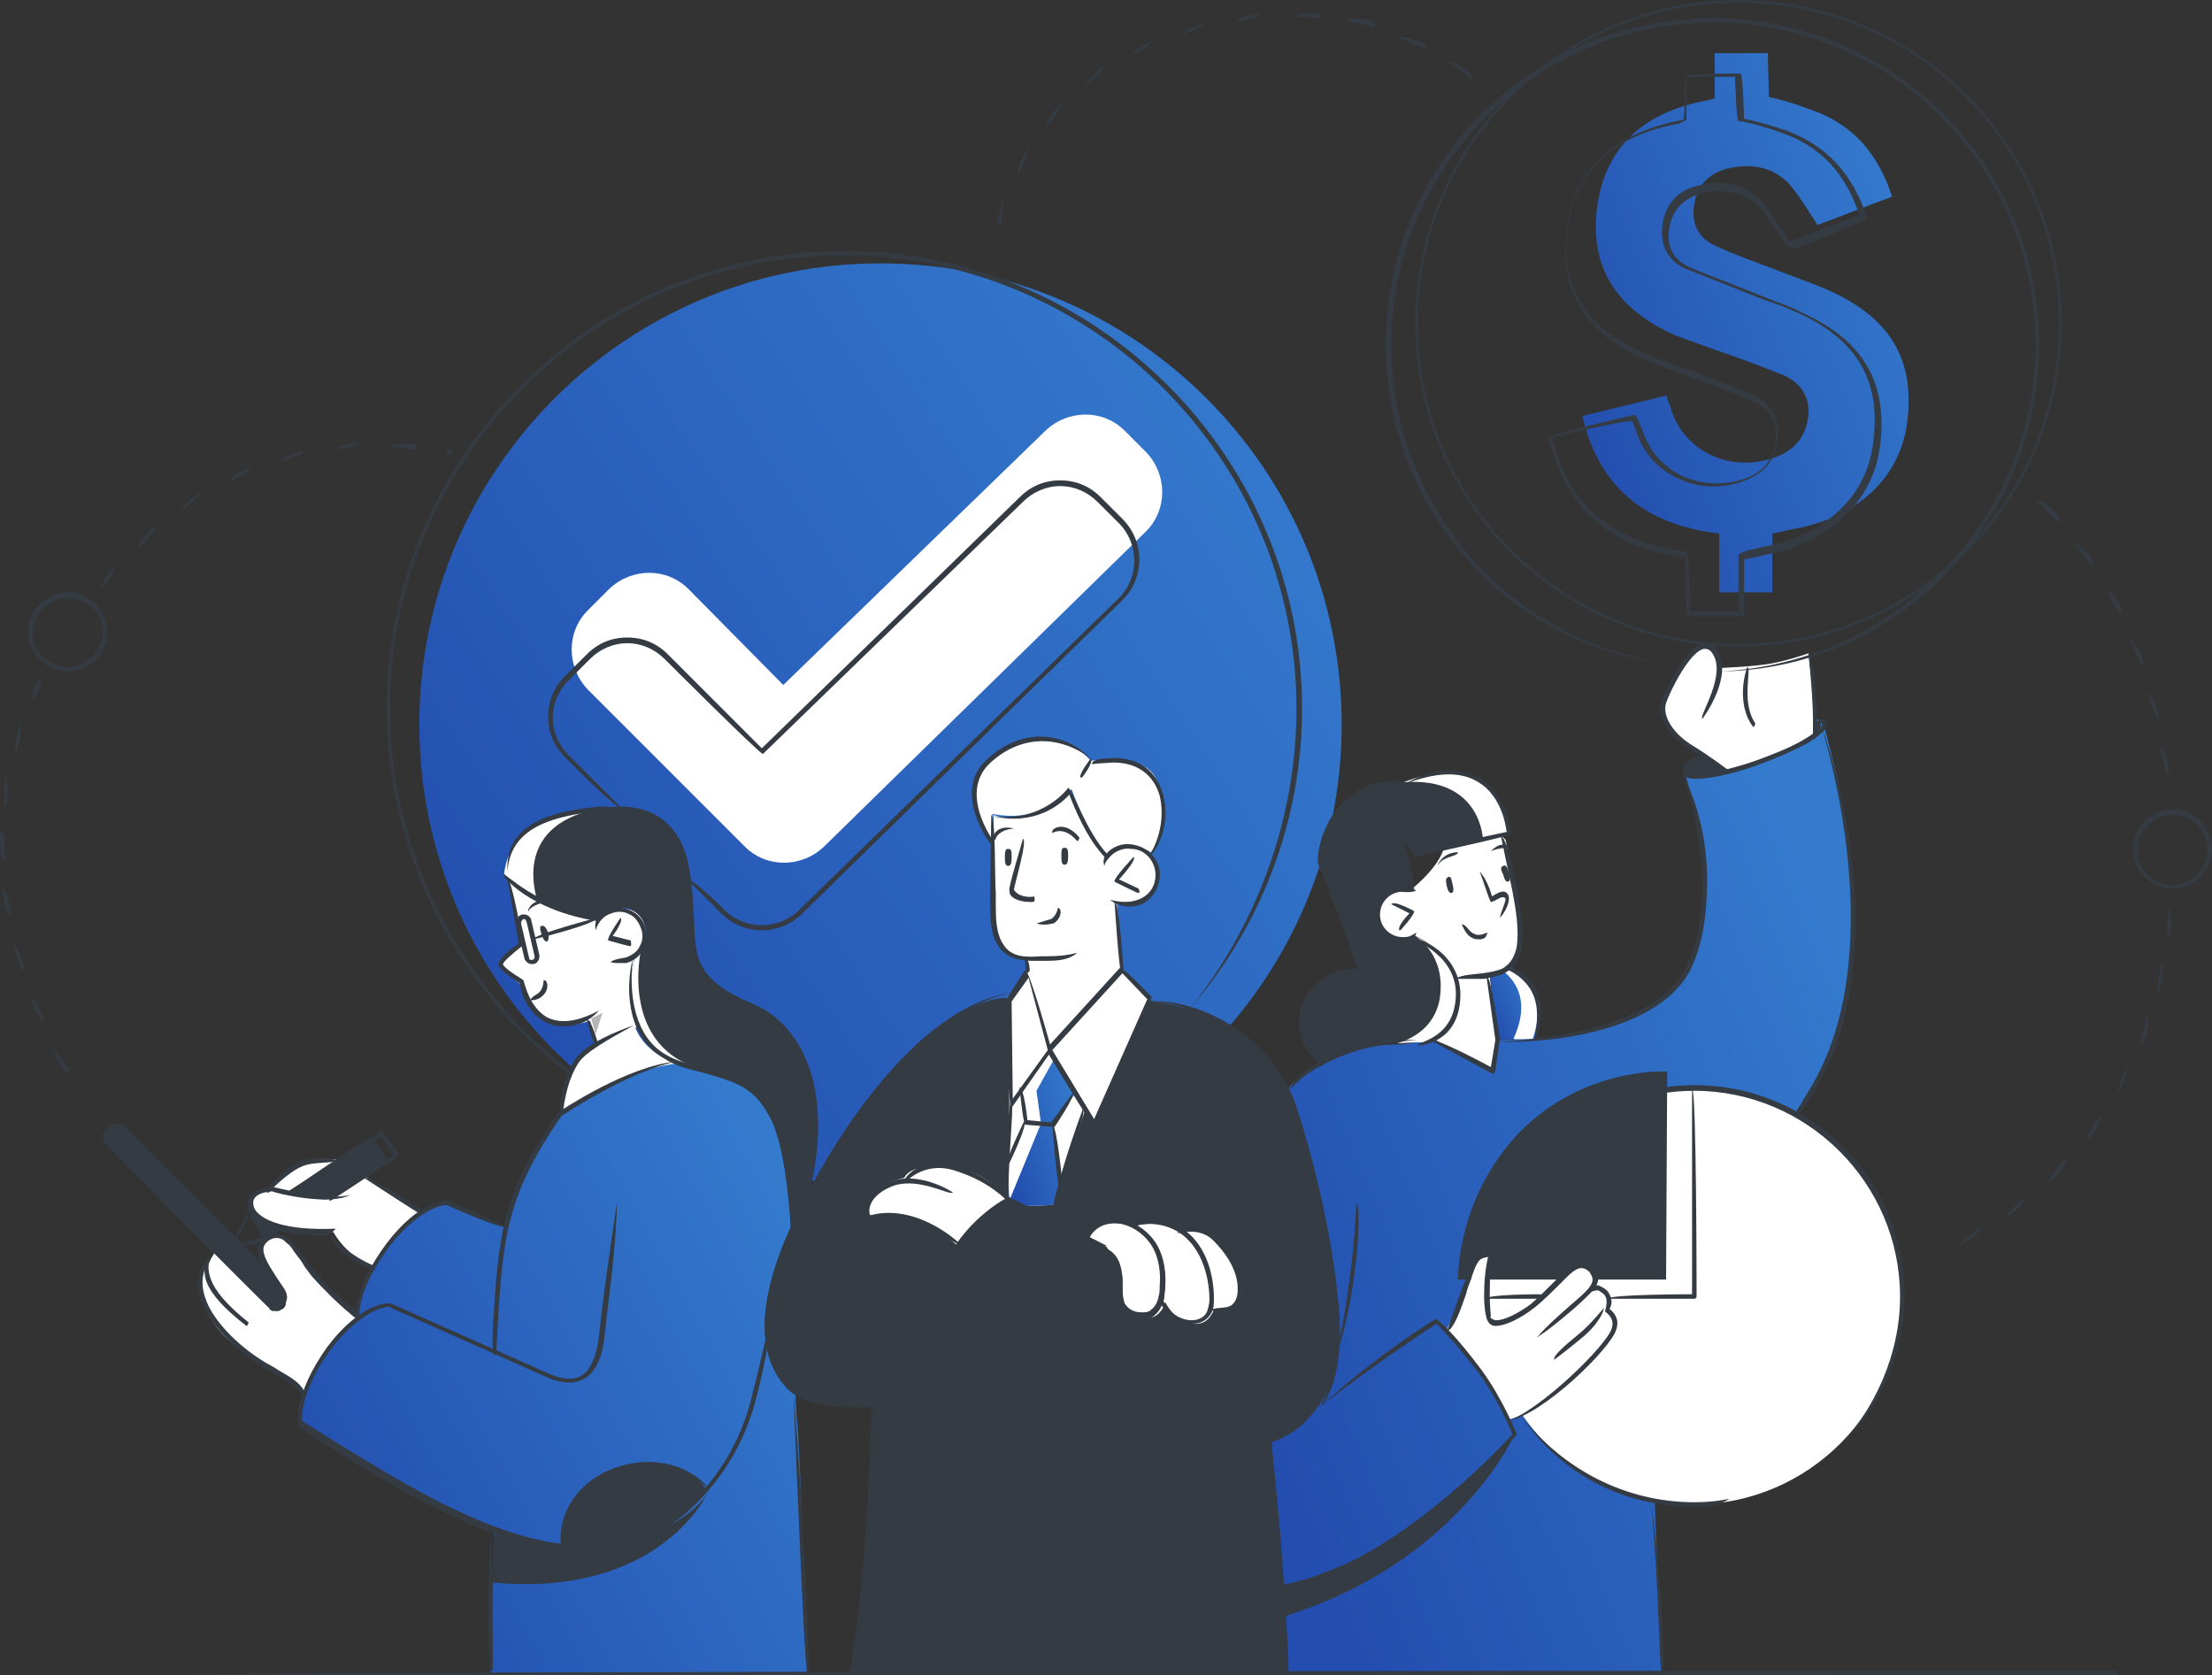 <svg width="824" height="624" viewBox="0 0 824 624" fill="none" xmlns="http://www.w3.org/2000/svg">
<rect x="0" y="0" width="824" height="624" fill="#333333" stroke="none"/>
<path d="M327.998 441.684C422.875 441.684 499.788 364.772 499.788 269.895C499.788 175.018 422.875 98.106 327.998 98.106C233.122 98.106 156.209 175.018 156.209 269.895C156.209 364.772 233.122 441.684 327.998 441.684Z" fill="url(#paint0_linear_156_660)"/>
<path d="M252.211 395.79C252.211 395.79 227.79 400.842 208.842 414.316C208.842 414.316 192 437.474 188.211 457.263L165.053 447.579C165.053 447.579 134.316 461.895 133.053 490.526C133.053 490.526 109.053 513.263 111.158 530.526C111.158 530.526 162.106 563.79 184 570.105L182.737 623.158H300.632C300.632 623.158 298.106 538.526 296.842 528.421C295.579 518.316 296 458.105 293.474 442.105C290.948 426.105 290.106 412.632 278.316 405.053C266.948 397.895 254.316 397.053 252.211 395.79Z" fill="url(#paint1_linear_156_660)"/>
<path d="M557.474 387.368C557.474 387.368 595.369 388.632 615.158 374.737C634.948 360.842 634.106 346.526 634.948 330.105C635.79 313.263 627.369 287.158 627.369 287.158L634.106 281.263L642.948 287.579C642.948 287.579 656.842 283.789 666.106 278.737C675.369 273.684 675.369 273.684 675.369 273.684V268.211C675.369 268.211 678.316 267.368 679.158 269.474C679.158 269.474 687.158 296.421 689.263 319.579C691.369 342.737 694.737 376 669.474 413.474L616.421 559.158L618.948 623.158H479.158L473.685 536L479.579 405.895C479.579 405.895 485.053 396.632 505.685 390.737C505.685 390.737 514.527 389.053 520 389.053C525.895 389.053 533.053 386.947 533.053 386.947L555.369 398.737L556.211 387.368H557.474Z" fill="url(#paint2_linear_156_660)"/>
<path d="M375.159 371.79C375.159 371.79 351.58 368.421 313.685 424.421C275.369 480.842 288.843 508.211 288.843 508.211C288.843 508.211 292.211 527.579 325.475 522.947C325.475 522.947 325.054 547.79 323.369 569.263C321.264 590.737 316.632 623.158 316.632 623.158H479.159L473.685 536C473.685 536 496.843 531.369 498.106 501.474C498.948 471.579 487.159 427.369 484.632 418.948C482.106 410.105 473.685 385.263 448.001 377.263C422.317 369.263 386.106 368.421 375.159 371.79Z" fill="#343B43"/>
<path d="M256.419 219.369C248.419 211.369 235.366 211.369 226.945 219.369L218.945 227.369C210.945 235.369 210.945 248.421 218.945 256.842L277.472 315.369C285.472 323.369 298.524 323.369 306.945 315.369L426.945 197.895C434.945 189.895 434.945 176.842 426.945 168.421L418.945 160.421C410.945 152.421 397.893 152.421 389.472 160.421L291.787 255.158L256.419 219.369Z" fill="white"/>
<path d="M189.477 327.158L194.108 352.421C194.108 352.421 186.95 357.895 186.529 359.579C186.529 361.263 194.108 366.737 194.108 366.737C194.108 366.737 197.898 387.789 219.792 380.21L222.319 388.631L237.056 382.737C237.056 382.737 233.687 368.842 236.214 357.474C236.214 357.474 242.529 352.842 240.003 344.421C237.477 335.579 225.687 338.105 223.161 342.316C221.477 342.737 197.898 337.263 189.477 327.158Z" fill="white"/>
<path d="M133.477 490.948C133.477 490.948 118.74 478.737 113.687 470.316C108.635 461.895 103.582 459.369 99.793 462.316C96.003 465.263 98.108 472 100.635 475.369C103.161 478.316 109.898 485.895 104.424 488C104.424 488 103.161 489.684 99.371 485.895C95.582 482.105 80.003 466.527 80.003 466.527C80.003 466.527 77.477 470.316 77.477 472C77.477 472 73.687 473.684 74.529 480.421C75.371 487.158 80.003 496.842 92.213 504.421C104.424 512 112.845 516.632 113.687 520.421C113.266 519.579 121.266 499.79 133.477 490.948Z" fill="white"/>
<path d="M418.104 361.263L415.999 336C415.999 336 426.946 339.79 430.735 329.263C434.525 318.737 424.841 314.526 419.788 314.948C414.735 315.79 412.209 319.158 412.209 319.158C412.209 319.158 402.525 308.632 398.735 294.316C398.735 294.316 386.946 309.053 370.104 303.579C370.104 303.579 369.683 328.421 369.683 334.737C369.683 341.053 367.156 355.79 382.735 357.474V362.105L391.156 391.158L418.104 361.263Z" fill="white"/>
<path d="M375.577 446.316C375.577 446.316 368.841 437.895 357.893 435.368C346.946 432.842 338.525 434.947 336.841 438.737C336.841 438.737 319.998 441.684 322.946 453.474C322.946 453.474 329.262 450.947 339.367 453.895C349.472 456.842 356.63 464 356.63 464C356.63 464 366.735 450.947 375.577 446.316Z" fill="white"/>
<path d="M405.896 461.053C405.896 461.053 409.265 452.632 421.896 456.842C421.896 456.842 432.002 453.474 439.581 458.947C439.581 458.947 443.791 456.842 450.528 459.789C456.844 462.316 460.633 473.684 462.318 478.316C463.581 482.947 460.633 490.947 452.633 487.579C451.791 487.579 450.949 493.895 444.212 493.053C437.475 492.631 434.107 485.053 434.107 485.053C434.107 485.053 432.423 491.789 426.107 490.947C420.212 490.105 418.107 485.474 418.107 483.789C418.107 482.105 418.528 475.368 417.686 473.684C416.844 472 412.212 464.421 412.212 464.421L405.896 461.053Z" fill="white"/>
<path d="M560.844 312.842L566.318 342.316C566.318 342.316 570.949 362.526 554.949 363.368L557.476 387.368L556.212 399.158L533.897 386.947C533.897 386.947 541.055 384.421 542.739 375.158C544.423 365.474 541.897 359.579 536.423 355.368C530.949 351.158 527.581 349.052 527.581 349.052C527.581 349.052 515.791 353.263 513.265 343.158C510.739 333.052 520.002 330.947 525.055 331.789C525.055 331.789 534.739 324.631 537.686 316.631C540.633 308.631 542.318 299.789 542.318 299.789C542.318 299.789 557.055 308.21 560.844 312.842Z" fill="white"/>
<path d="M642.527 287.158C642.527 287.158 631.58 279.579 626.527 276.21C621.475 272.842 618.527 267.368 619.369 261.895C620.211 256.842 630.738 241.684 633.264 240.842C635.79 240 639.58 241.684 640.001 246.737C640.843 251.789 640.001 248.842 640.001 248.842C640.001 248.842 652.632 248.421 659.79 247.158C666.527 245.895 673.685 243.368 673.685 243.368C673.685 243.368 676.211 261.895 675.369 273.263C675.369 273.263 667.79 279.579 657.264 282.526C647.159 286.316 642.527 287.158 642.527 287.158Z" fill="white"/>
<path d="M156.632 451.79L135.58 437.895L122.527 445.895L107.369 443.79L125.474 432C125.474 432 116.632 430.737 112.001 433.263C107.369 435.79 99.369 442.947 99.369 442.947C99.369 442.947 93.474 443.79 92.632 447.579C91.79 451.79 96.843 456 105.264 457.263C113.264 458.526 124.211 458.947 124.211 458.947C124.211 458.947 128.422 467.369 138.527 471.579C138.527 471.579 146.106 461.053 148.632 458.947C150.737 457.263 156.632 451.79 156.632 451.79Z" fill="white"/>
<path d="M382.736 361.684L375.157 371.789L375.999 411.789L374.736 445.053L381.473 449.263L392.421 448.842L404.21 413.474L407.578 418.947L428.631 371.368L415.578 358.316L382.736 361.684Z" fill="white"/>
<path d="M391.156 390.737L381.472 405.895L382.735 418.105L375.998 430.737L375.156 445.474L381.472 449.263L392.419 448.842L394.525 442.105V439.158L392.419 418.105L400.419 407.579L391.156 390.737Z" fill="url(#paint3_linear_156_660)"/>
<path d="M428.63 317.474C428.63 317.474 434.946 312 433.261 300.211C431.577 288.421 429.472 281.263 406.314 283.368C406.314 283.368 397.051 272 383.156 275.789C369.261 279.579 364.63 287.579 363.367 294.316C362.103 301.474 369.682 313.263 369.682 313.263V303.158C369.682 303.158 388.209 307.79 399.156 293.895C399.156 293.895 406.314 314.105 412.63 318.737C412.209 319.158 417.261 310.737 428.63 317.474Z" fill="white"/>
<path d="M298.945 449.263C298.945 449.263 305.682 429.053 303.155 410.105C300.629 391.579 292.629 378.948 279.576 374.737C266.103 370.948 260.208 361.263 258.524 354.526C256.84 347.79 258.524 331.79 255.155 319.158C251.787 306.526 241.261 300.632 227.787 301.474C227.787 301.474 191.155 297.684 188.208 325.474C188.208 325.474 197.892 338.105 221.471 342.316C222.734 342.316 224.84 338.526 230.734 338.105C236.629 337.684 240.419 342.316 240.84 347.369C241.261 352 236.629 356.211 236.629 356.211C236.629 356.211 234.103 364.211 234.945 373.895C235.787 383.579 242.524 393.263 253.05 396.211C263.576 399.158 280.84 401.263 286.313 414.316C291.787 427.369 294.313 441.263 294.313 447.579C294.313 454.316 294.734 458.526 294.734 458.526L298.945 449.263Z" fill="#343B43"/>
<path d="M93.471 453.474L98.102 461.895L104.418 457.684C104.418 457.684 95.155 453.474 94.313 452.632C93.892 451.789 93.471 453.474 93.471 453.474Z" fill="#343B43"/>
<path d="M122.106 446.737L144.001 433.263L138.528 424.842L107.791 445.053C107.37 444.632 118.738 447.158 122.106 446.737Z" fill="#343B43"/>
<path d="M208.844 576.842C208.844 576.842 207.581 553.684 230.739 546.948C253.897 540.211 263.581 555.369 263.581 555.369C263.581 555.369 250.95 571.369 236.213 574.316C221.476 577.263 208.844 576.842 208.844 576.842Z" fill="#343B43"/>
<path d="M99.365 473.684L46.313 420.21C46.313 420.21 42.523 417.684 40.418 420.21C38.313 422.737 40.418 426.105 40.418 426.105L101.471 487.579C101.471 487.579 103.997 487.579 105.681 485.895C107.365 484.632 105.681 481.263 105.26 480.421C104.839 480 99.365 473.684 99.365 473.684Z" fill="#343B43"/>
<path d="M236.631 382.737C236.631 382.737 218.947 388.632 215.579 393.684C212.21 398.737 208.421 414.737 208.421 414.737C208.421 414.737 232.421 398.316 251.789 396.21C252.21 395.789 240.842 393.263 236.631 382.737Z" fill="white"/>
<path d="M220.213 379.368L224.423 377.263L221.897 385.263L220.213 379.368Z" fill="#B5B5B5"/>
<path d="M492.633 396.211C492.633 396.211 482.107 389.895 485.896 374.737C490.107 359.579 506.107 361.263 506.107 361.263L491.791 320.421C491.791 320.421 491.791 293.053 522.528 291.368C522.528 291.368 533.475 286.316 543.159 288C552.844 289.263 559.58 298.105 561.686 309.474C561.686 310.737 527.159 318.737 527.159 318.737C527.159 318.737 523.791 311.158 519.159 309.474C519.159 309.474 525.054 322.947 525.054 331.789C525.054 331.789 513.686 329.263 513.265 339.789C512.844 350.316 522.528 351.158 527.159 348.632C527.159 348.632 542.317 354.947 543.159 369.684C544.001 384 530.528 387.789 530.528 387.789C530.528 387.789 515.791 387.368 506.949 390.316C498.107 393.263 492.633 396.211 492.633 396.211Z" fill="#343B43"/>
<path d="M554.95 363.368L558.319 387.368L571.792 386.947C571.792 386.947 575.161 378.105 573.055 371.368C570.95 365.052 562.95 360.421 562.95 360.421C562.95 360.421 558.319 363.789 554.95 363.368Z" fill="url(#paint4_linear_156_660)"/>
<path d="M767.497 120.421C767.497 186.652 713.807 240.342 647.576 240.342C581.346 240.342 527.655 186.652 527.655 120.421C527.655 54.191 581.346 0.5 647.576 0.5C713.807 0.5 767.497 54.191 767.497 120.421Z" stroke="#343B43"/>
<path d="M710.316 158.316C707.368 178.105 691.789 192.842 668.21 197.053C665.684 197.474 663.158 198.316 660.21 198.737C660.21 205.895 660.21 213.053 660.21 220.632C653.474 220.632 647.158 220.632 640.421 220.632C640.421 213.895 640.421 206.737 640.421 198.737C611.789 195.368 595.368 180.632 589.474 154.947C600 152.421 610.105 149.895 620.632 147.368C621.474 149.474 622.316 151.579 622.737 153.263C628.21 168.842 645.474 176.421 661.895 170.105C669.474 167.158 672.842 161.684 673.684 154.526C674.105 148.211 671.158 142.737 664.421 139.79C656 136.421 647.158 133.053 638.316 130.105C633.684 128.421 629.053 126.737 624.421 125.053C602.105 115.368 592 99.368 594.947 77.053C597.895 55.579 611.368 42.105 635.368 37.474C636.21 37.474 637.474 37.053 638.737 36.632C638.737 31.158 638.737 25.684 638.737 19.79C645.895 19.79 658.526 19.79 658.526 19.79L658.947 36.211C658.947 36.211 663.158 36.632 674.526 40.842C690.526 46.316 699.789 57.684 704.842 73.263C695.579 76.632 686.316 80.421 677.053 83.79C673.684 78.737 670.737 73.684 666.947 69.053C661.053 62.316 652.631 60.632 643.789 62.737C636.631 64.421 632.421 69.053 631.158 75.79C629.895 82.947 632.421 88.842 639.579 91.79C646.737 95.158 654.316 97.684 661.895 100.632C668.21 103.158 674.526 105.263 680.421 107.79C704.421 118.316 713.684 134.316 710.316 158.316Z" fill="url(#paint5_linear_156_660)"/>
<path d="M630.738 560.421C673.526 560.421 708.212 525.735 708.212 482.948C708.212 440.16 673.526 405.474 630.738 405.474C587.951 405.474 553.265 440.16 553.265 482.948C553.265 525.735 587.951 560.421 630.738 560.421Z" fill="white"/>
<path d="M543.161 476.632H620.635L621.056 399.158C621.056 399.158 590.74 397.053 566.319 421.474C542.319 446.316 543.161 476.632 543.161 476.632Z" fill="#343B43"/>
<path d="M538.95 495.158C538.95 495.158 542.739 488 544.844 481.684C547.371 475.368 548.213 468.632 554.528 468.21C554.528 468.21 553.686 481.684 553.686 485.053C553.686 488.421 552.844 493.053 557.476 492.21C561.686 491.368 567.581 489.684 573.897 483.368C580.213 477.053 585.265 469.474 590.739 472C596.213 474.526 593.265 479.158 593.265 479.158C593.265 479.158 596.634 479.579 598.739 482.526C601.265 485.474 597.897 488.421 597.897 488.421C597.897 488.421 601.686 489.684 601.686 493.474C601.686 496.842 598.318 501.895 590.318 509.053C582.739 516.21 570.107 527.158 561.686 528.842C561.686 528.842 555.792 517.895 550.318 510.316C545.265 502.737 538.107 495.579 538.107 495.579H538.95V495.158Z" fill="white"/>
<path d="M563.792 535.158C563.792 535.158 542.318 582.316 478.318 602.105L477.055 590.316C477.476 590.737 518.739 584.421 563.792 535.158Z" fill="#343B43"/>
<path d="M264 555.369C264 555.369 246.737 595.369 183.158 589.474L184 571.369C184 571.369 205.474 578.948 223.579 576.842C241.685 574.737 259.369 564.211 264 555.369Z" fill="#343B43"/>
<path d="M642.529 287.579L634.108 281.263C634.108 281.263 626.108 285.053 627.372 288C628.635 290.947 642.529 287.579 642.529 287.579Z" fill="#343B43"/>
<path d="M675.369 268.632V274.526C675.369 274.526 678.317 272 678.317 269.895C678.317 267.79 675.369 268.632 675.369 268.632Z" fill="#343B43"/>
<path d="M221.893 301.474C211.367 301.895 190.314 304.842 187.788 325.474C187.788 325.474 191.578 330.105 199.999 335.158C200.42 335.158 189.893 308.21 221.893 301.474Z" fill="white"/>
<path d="M263.16 398.737C230.318 391.158 238.739 354.105 238.739 354.105C237.476 355.789 236.633 356.21 236.633 356.21C236.633 356.21 234.107 364.211 234.949 373.895C235.791 383.579 242.528 392.842 253.054 396.21C257.686 397.474 263.16 398.737 268.633 400.421C266.949 399.579 265.265 399.158 263.16 398.737Z" fill="white"/>
<path d="M543.577 288C533.893 286.737 522.945 291.368 522.945 291.368C551.998 289.263 552.419 312.842 552.419 312.842L562.103 310.737C559.998 298.105 552.84 289.263 543.577 288Z" fill="white"/>
<path d="M543.578 370.105C542.736 355.79 527.578 349.053 527.578 349.053C527.578 349.053 538.525 355.369 536.42 371.369C534.736 383.158 525.051 387.369 520.42 388.632C526.315 388.211 531.367 388.211 531.367 388.211C531.367 388.211 543.999 384.421 543.578 370.105Z" fill="white"/>
<path d="M563.789 386.947C563.789 387.368 570.947 386.947 570.947 386.947C570.947 386.947 574.316 378.105 572.21 371.368C570.105 365.052 562.105 360.421 562.105 360.421C562.105 360.421 561.263 361.263 560 361.684C562.947 364.21 570.947 371.368 563.789 386.947Z" fill="white"/>
<path d="M392.419 394.948L386.104 406.316L387.788 418.526L375.998 447.158L375.156 431.158L382.314 417.684L381.051 405.053L391.156 391.579L392.419 394.948Z" fill="white"/>
<path d="M506.106 362.526C497.264 335.579 490.948 321.684 490.948 321.684C490.527 317.053 492.632 307.368 499.369 299.79C505.264 293.474 513.264 290.105 522.527 290.947C513.685 292.211 506.106 295.158 500.632 301.053C494.316 307.79 492.211 316.632 492.211 320.842C493.053 322.526 498.527 336 506.527 361.263C506.527 362.526 506.106 362.526 506.106 362.526Z" fill="#343B43"/>
<path d="M543.998 364.632C543.156 364.632 542.735 364.632 541.893 364.632C544.84 362.947 549.472 362.947 552.419 362.526C555.366 362.105 557.472 361.684 559.577 360.842C562.524 359.158 564.208 356.632 565.05 352.421C565.893 345.684 564.629 338.526 563.366 331.789C562.103 325.895 559.156 311.579 559.156 311.579C560.84 311.158 564.208 325.474 565.05 330.526C566.314 338.526 567.998 345.684 566.735 352.842C565.893 357.474 563.787 360.842 560.419 362.526C557.893 363.789 554.524 364.21 552.84 364.632C550.314 364.632 546.945 364.632 543.998 364.632Z" fill="#343B43"/>
<path d="M539.367 326.737C540.209 326.316 540.63 326.737 541.051 329.263C541.893 332.21 541.051 332.631 540.63 332.631C539.788 332.631 539.367 331.789 538.946 330.105C538.524 328 538.524 327.158 539.367 326.737Z" fill="#343B43"/>
<path d="M560 322.526C560.842 322.105 561.264 322.526 562.106 325.052C562.948 328 562.106 328.421 561.685 328.421C560.842 328.421 560.421 327.579 560 325.894C559.158 324.21 558.737 322.947 560 322.526Z" fill="#343B43"/>
<path d="M555.363 317.052C558.732 313.684 560.837 314.526 562.1 315.368C559.995 316.21 558.311 315.789 555.363 317.052Z" fill="#343B43"/>
<path d="M535.577 322.105C538.103 317.053 543.156 317.474 543.156 317.474C542.735 319.158 538.525 318.737 535.998 321.684C535.998 322.105 535.577 322.105 535.577 322.105Z" fill="#343B43"/>
<path d="M522.523 351.158C517.47 351.158 512.839 347.368 512.418 341.895C511.997 336.421 515.786 331.368 521.681 330.526C523.786 330.526 525.891 330.526 527.576 331.79C525.049 332.632 523.365 332.211 521.681 332.211C517.049 332.632 513.681 336.842 514.102 341.474C514.523 346.105 518.733 349.474 523.365 349.053C525.049 349.053 526.312 348.211 527.576 347.369C527.154 349.895 525.47 350.737 523.365 350.737C522.944 351.158 522.944 351.158 522.523 351.158Z" fill="#343B43"/>
<path d="M521.262 346.526C520.42 344.842 525.051 340.21 525.051 340.21L518.314 336.842C519.157 335.158 526.735 339.368 526.735 339.368C527.156 340.631 521.683 346.526 521.683 346.526H521.262Z" fill="#343B43"/>
<path d="M556.209 400C555.788 400 533.472 387.79 533.472 387.79C534.314 386.105 555.366 397.474 555.366 397.474L557.051 387.368L553.682 363.369C555.366 362.947 558.735 386.947 558.735 386.947C558.735 387.368 557.051 398.737 557.051 398.737C556.63 400 556.209 400 556.209 400Z" fill="#343B43"/>
<path d="M492.629 397.053C482.103 389.053 482.524 378.947 486.313 371.789C490.524 364.211 499.787 358.737 508.208 361.684C500.208 360.421 491.366 365.895 487.576 372.632C482.945 380.632 485.05 389.053 492.629 395.368C493.05 397.053 493.05 397.053 492.629 397.053Z" fill="#343B43"/>
<path d="M571.364 387.789C573.048 380.211 573.048 374.737 570.943 370.105C567.996 363.789 561.68 361.263 561.68 361.263C562.522 359.579 569.259 362.105 572.627 369.263C574.732 374.316 574.732 380.211 572.206 386.947C571.785 387.368 571.785 387.789 571.364 387.789Z" fill="#343B43"/>
<path d="M527.995 389.474C528.416 387.789 541.469 386.947 542.311 371.368C543.153 355.789 526.311 349.895 525.89 349.895C526.732 348.21 544.837 354.526 543.995 371.789C543.153 389.053 528.416 389.474 527.995 389.474Z" fill="#343B43"/>
<path d="M558.732 341.895C559.153 339.368 560.838 336.421 560.838 334.737C559.996 333.474 558.311 334.737 557.469 335.158C556.627 335.579 555.785 336 555.364 336C554.522 334.737 551.995 326.316 551.153 324.632C553.68 327.158 555.364 332.211 555.785 333.895C557.89 332.632 559.996 331.368 561.259 332.632C561.68 333.053 562.101 333.474 562.101 334.737C562.101 337.263 559.996 340.632 558.732 341.895C559.153 341.895 559.153 341.895 558.732 341.895Z" fill="#343B43"/>
<path d="M551.155 349.895C550.313 349.895 549.471 349.895 548.628 349.474C545.681 348.21 544.839 344.421 544.418 344.421C546.102 344 546.944 346.947 549.049 347.789C550.313 348.632 551.997 348.21 554.102 347.368C553.681 349.474 552.418 349.895 551.155 349.895Z" fill="#343B43"/>
<path d="M122.524 447.158C122.103 445.474 142.314 432.421 142.314 432.421L138.103 425.684L108.208 444.631C107.366 442.947 138.103 423.579 138.103 423.579C139.366 424 144.84 432.421 144.84 432.421C144.419 433.684 123.366 447.158 123.366 447.158C122.945 447.158 122.945 447.158 122.524 447.158Z" fill="#343B43"/>
<path d="M143.578 434.105C143.157 432.421 146.525 430.316 146.525 430.316L142.315 423.579L138.946 425.263C138.104 423.579 141.894 421.053 141.894 421.053C143.157 421.474 148.631 429.895 148.631 429.895C148.209 431.158 144.42 433.684 144.42 433.684C143.999 433.684 143.999 434.105 143.578 434.105Z" fill="#343B43"/>
<path d="M89.686 464C89.686 462.316 97.686 461.053 97.686 461.053L104.423 456.842C105.265 458.526 98.529 462.737 98.529 462.737C98.108 463.158 89.686 464 89.686 464Z" fill="#343B43"/>
<path d="M87.579 461.895C86.737 460.632 92.211 452.211 92.211 452.211C93.895 453.053 88 461.474 88 461.474C88 461.895 88 461.895 87.579 461.895Z" fill="#343B43"/>
<path d="M120.001 460.21C103.58 460.21 96.843 456 94.317 453.474C92.633 451.789 91.791 450.105 92.212 448.421C92.633 442.526 101.054 442.105 101.475 442.105C101.896 442.105 122.528 447.579 130.528 445.053C122.949 449.263 103.159 444.632 101.475 443.789C100.633 443.789 94.317 444.21 94.317 448C94.317 449.263 94.738 450.526 96.001 451.789C98.106 453.895 104.843 458.526 125.054 457.684C122.949 460.21 121.264 460.21 120.001 460.21Z" fill="#343B43"/>
<path d="M99.368 444.21C98.947 442.526 106.105 434.947 111.579 432.842C117.053 430.316 124.631 432 125.053 432C124.631 433.684 117.053 432.421 112.421 434.526C107.368 436.631 100.21 443.789 100.21 444.21C99.789 444.21 99.789 444.21 99.368 444.21Z" fill="#343B43"/>
<path d="M156.629 452.211C156.208 452.211 135.576 438.737 135.576 438.737C136.418 437.053 157.05 450.527 157.05 450.527C157.05 452.211 156.629 452.211 156.629 452.211Z" fill="#343B43"/>
<path d="M138.945 473.263C129.682 469.052 124.63 464.842 122.945 459.789C126.314 463.579 130.945 467.789 139.366 471.579C139.787 472.842 139.366 473.263 138.945 473.263Z" fill="#343B43"/>
<path d="M198.314 359.158C197.05 359.158 195.787 358.316 195.366 357.053L192.419 344.421C191.998 342.737 192.84 341.053 194.524 340.632C195.366 340.632 196.208 340.632 196.629 341.053C197.471 341.474 197.893 342.316 197.893 342.737L200.84 355.368C201.261 357.053 200.419 358.737 198.735 359.158C198.735 358.737 198.314 359.158 198.314 359.158ZM195.366 342.316C194.524 342.316 194.103 343.158 194.103 344L197.05 356.632C197.05 357.474 197.892 357.895 198.314 357.474C199.156 357.474 199.156 356.632 199.156 356.211L196.208 343.579C195.787 342.316 195.366 342.316 195.366 342.316Z" fill="#343B43"/>
<path d="M198.739 349.895C198.318 348.21 222.318 341.895 222.318 341.895C222.739 344 199.16 349.895 198.739 349.895Z" fill="#343B43"/>
<path d="M182.738 622.737C181.474 607.158 181.896 586.105 182.738 571.368C183.58 586.105 183.58 606.737 183.58 621.894C182.738 622.737 182.738 622.737 182.738 622.737Z" fill="#343B43"/>
<path d="M183.997 504.842C183.155 500.632 183.576 498.105 183.576 495.158C185.681 460.632 186.523 445.053 207.997 414.316C209.26 413.474 233.681 397.053 252.208 395.368C234.944 398.737 211.365 414.316 209.26 415.579C188.208 445.895 187.365 461.474 185.26 495.579C185.26 498.526 184.839 501.474 184.839 504.421C184.839 504.421 184.418 504.842 183.997 504.842Z" fill="#343B43"/>
<path d="M300.629 622.737C299.787 621.053 297.26 560.842 295.576 519.158C299.366 560.842 301.471 621.474 301.471 621.895C300.629 622.737 300.629 622.737 300.629 622.737Z" fill="#343B43"/>
<path d="M217.682 578.105C198.314 578.105 179.787 570.105 163.787 562.526C145.682 553.684 128.419 542.737 111.577 531.79C110.735 530.526 109.051 519.579 122.103 501.474C134.314 485.474 143.998 485.474 144.84 485.474C145.261 485.474 147.366 486.316 147.366 486.316C166.314 494.737 185.261 503.158 204.209 511.579C211.787 514.948 216.84 514.105 219.787 509.053C221.893 505.684 222.735 501.053 223.156 497.263L223.998 489.684C225.682 475.79 227.787 461.474 229.893 447.579C229.472 461.895 227.787 476.211 226.103 489.684L225.261 497.263C224.84 501.474 223.998 506.105 221.472 509.895C217.682 515.369 211.787 516.632 203.366 512.842C184.419 504.421 165.472 496 146.524 487.579L144.84 486.737C143.577 486.737 134.735 488 123.787 501.895C112.419 517.053 112.419 527.158 112.419 529.263C129.261 539.79 146.524 550.737 164.63 560C181.051 568 200.84 576.421 220.63 575.579C251.787 574.316 272.84 547.79 279.577 522.105C282.524 510.737 285.472 497.684 285.472 497.684C287.156 498.105 284.209 511.158 281.261 522.526C274.103 548.632 252.63 575.579 220.63 577.263C219.787 578.105 218.524 578.105 217.682 578.105Z" fill="#343B43"/>
<path d="M133.475 491.789C132.633 490.526 130.949 480.842 144.002 463.158C156.212 447.158 165.896 447.158 166.739 447.158C167.16 447.158 188.633 456.842 188.633 456.842C187.791 458.526 166.317 448.842 166.317 448.842C165.054 448.842 156.212 450.105 145.265 464C132.633 480.842 133.896 490.526 133.896 490.526C133.475 491.789 133.475 491.789 133.475 491.789Z" fill="#343B43"/>
<path d="M196.629 339.368C197.471 336.421 200.839 334.316 205.05 336.421C199.997 335.579 197.05 338.947 197.05 338.947C197.05 339.368 197.05 339.368 196.629 339.368Z" fill="#343B43"/>
<path d="M298.528 452.211C309.054 415.579 301.475 385.264 279.581 376C257.686 366.737 257.265 357.474 256.844 342.737C256.844 337.685 256.423 331.79 255.16 324.632C250.949 298.948 228.633 302.316 227.791 302.316C224.844 301.895 222.318 302.316 218.528 302.737C199.16 305.264 189.897 312 189.054 324.632C188.212 311.158 197.897 303.579 218.107 301.053C221.475 300.632 224.423 300.211 227.37 300.632C228.212 300.632 234.107 299.79 240.423 301.895C246.739 304 254.739 309.895 256.844 324.211C258.107 331.369 258.107 337.264 258.528 342.316C258.949 357.053 259.37 365.053 280.423 373.895C303.16 383.579 311.16 414.737 299.37 451.369C299.37 451.79 298.949 452.211 298.528 452.211Z" fill="#343B43"/>
<path d="M210.104 382.316C207.577 382.316 205.051 381.895 202.946 380.631C195.788 376.842 193.683 368.421 193.683 366.316C191.156 364.631 185.683 361.263 185.683 359.158C185.683 357.052 190.314 353.263 193.262 351.579L189.051 327.579C190.735 327.158 194.946 352 194.946 352C190.735 355.368 187.367 358.316 187.367 359.158C187.367 360 190.735 362.526 194.946 365.052C195.367 365.895 197.051 375.158 203.788 378.947C208.841 381.473 215.156 380.631 223.156 376.421C218.946 381.052 214.314 382.316 210.104 382.316Z" fill="#343B43"/>
<path d="M202.106 344.842C201.264 344.842 200.843 345.263 201.685 347.79C202.527 350.737 203.369 350.737 203.79 350.737C204.211 350.316 204.632 349.474 204.211 347.369C203.369 345.684 202.948 344.842 202.106 344.842Z" fill="#343B43"/>
<path d="M197.475 372.631C198.317 370.947 200.001 370.526 200.843 369.684C202.527 368 202.527 365.052 202.527 365.052C204.211 365.052 204.633 368.842 202.106 370.947C200.843 372.21 199.159 372.631 197.475 372.631Z" fill="#343B43"/>
<path d="M230.739 358.737C229.476 358.737 228.633 358.737 227.37 358.316C229.476 357.053 231.581 357.053 233.265 356.631C235.37 355.789 237.476 354.526 238.318 352.421C239.581 350.316 239.581 347.789 238.739 345.684C237.897 343.579 236.633 341.474 234.528 340.632C232.423 339.368 229.897 339.368 227.791 340.21C224.844 341.053 222.739 343.579 221.897 346.526C221.055 342.316 223.581 339.789 227.37 338.526C229.897 337.684 232.844 338.105 235.37 339.368C237.897 340.631 239.581 342.737 240.423 345.684C241.265 348.21 240.844 351.158 239.581 353.684C238.318 356.21 236.212 357.895 233.265 358.737C233.265 358.737 232.002 358.737 230.739 358.737Z" fill="#343B43"/>
<path d="M234.529 352.421C234.108 352.421 226.529 350.316 226.529 350.316C226.108 349.052 231.16 341.895 231.16 341.895C232.424 343.158 228.213 348.631 228.213 348.631L234.95 350.316C235.371 352.421 234.95 352.421 234.529 352.421Z" fill="#343B43"/>
<path d="M208.842 415.579C208 414.316 208.842 402.526 214.316 394.526C218.105 388.631 231.158 383.579 236.21 381.895C226.105 387.368 218.105 392 215.579 395.789C210.526 403.368 209.684 414.737 209.684 415.158C209.684 415.158 209.263 415.579 208.842 415.579Z" fill="#343B43"/>
<path d="M294.738 460.631C293.896 441.684 290.948 425.684 288.422 419.368C286.317 415.158 284.212 411.368 281.264 408.421C276.212 403.368 269.054 401.684 261.896 399.579C256.843 398.316 251.369 397.052 247.159 394.105C234.527 386.947 232.422 370.105 235.79 356.631C234.106 370.105 236.212 386.105 248.001 392.842C252.212 395.368 257.685 396.631 262.317 397.895C269.475 399.579 277.054 401.684 282.527 407.158C285.475 410.105 288.422 413.895 290.106 418.526C293.054 424.842 296.001 441.263 296.001 459.789C295.58 460.21 295.159 460.631 294.738 460.631Z" fill="#343B43"/>
<path d="M222.737 343.158C196.631 338.947 187.368 326.316 187.368 325.895C189.052 325.053 197.894 337.263 223.158 341.474C223.579 343.158 223.579 343.158 222.737 343.158Z" fill="#343B43"/>
<path d="M221.896 389.895C221.054 389.052 218.527 379.789 218.527 379.789C220.212 379.368 222.738 388.631 222.738 388.631C222.317 389.895 222.317 389.895 221.896 389.895Z" fill="#343B43"/>
<path d="M133.477 491.789C133.056 491.368 131.371 490.526 123.792 483.368C120.845 480.421 118.319 477.895 115.792 474.947C114.95 473.684 113.687 472.421 112.845 470.737C111.582 468.632 109.898 466.947 108.635 464.842C108.213 464.421 107.792 463.579 106.95 463.158C106.108 462.316 105.266 461.474 104.003 461.053C102.74 460.632 101.477 461.053 100.213 461.474C98.95 462.316 98.108 463.579 98.108 465.263C98.108 467.368 99.371 469.895 100.635 472C101.477 473.263 101.898 474.105 102.74 475.368C103.582 476.632 104.424 477.895 105.266 479.158C106.529 480.842 108.635 484.211 104.424 487.579C103.582 488.421 101.898 488.842 100.213 487.579C102.319 486.737 103.161 486.316 103.582 486.316C106.529 484.21 105.266 482.105 104.003 480.842C102.74 479.158 101.898 477.895 101.056 476.632C100.213 475.368 99.371 474.526 98.95 473.263C97.687 471.158 96.003 468.21 96.003 465.684C96.003 463.579 97.266 461.895 98.95 460.632C100.635 459.368 102.74 459.368 104.424 459.789C106.108 460.21 106.95 461.474 107.792 461.895C108.213 462.316 109.056 463.158 109.477 463.579C111.161 465.263 112.424 467.368 114.108 469.474C114.95 470.737 115.792 472 117.056 473.263C119.161 475.789 121.687 478.737 124.635 481.263C132.213 488 133.477 489.263 133.477 489.263C133.898 491.789 133.898 491.789 133.477 491.789Z" fill="#343B43"/>
<path d="M91.79 493.895C74.948 480.842 74.106 473.684 78.317 466.526C77.053 472.842 75.79 479.158 92.632 492.632C92.211 493.474 92.211 493.895 91.79 493.895Z" fill="#343B43"/>
<path d="M113.263 520.842C110.736 516.632 107.789 514.948 102.736 512C100.631 510.737 98.526 509.895 96.421 508.211C86.736 501.895 78.736 493.474 75.368 485.895C70.736 474.527 77.473 469.053 77.473 468.632C78.315 470.316 72.842 474.948 77.052 485.053C79.999 492.211 87.999 500.632 97.263 506.527C99.789 508.211 101.894 509.053 103.578 510.316C108.631 513.263 111.999 514.948 114.105 519.579C113.263 520.421 113.263 520.842 113.263 520.842Z" fill="#343B43"/>
<path d="M209.265 577.263C206.738 563.369 216.422 550.316 231.159 546.105C243.791 542.316 257.265 545.684 264.422 554.948C256.422 547.79 243.37 544.421 231.58 548.211C217.686 552.421 208.422 564.632 210.107 576.842C209.265 577.263 209.265 577.263 209.265 577.263Z" fill="#343B43"/>
<path d="M631.16 483.79H599.16C599.16 482.105 630.318 482.105 630.318 482.105V405.474C632.002 405.474 632.002 482.947 632.002 482.947C632.002 483.369 631.581 483.79 631.16 483.79Z" fill="#343B43"/>
<path d="M573.895 483.789H553.685C553.685 482.105 573.895 482.105 573.895 482.105C574.737 483.368 574.316 483.789 573.895 483.789Z" fill="#343B43"/>
<path d="M683.374 541.053C698.532 525.053 707.795 504.421 707.795 482.947C707.795 440.842 673.268 406.316 631.163 406.316C594.953 406.316 563.374 432 556.216 467.368C561.69 430.737 594.111 404.21 631.163 404.21C674.532 404.21 709.479 439.158 709.479 482.526C709.479 504.421 700.216 525.474 683.795 540.211C683.795 540.632 683.374 541.053 683.374 541.053Z" fill="#343B43"/>
<path d="M554.108 491.368C553.266 490.526 552.845 485.895 552.845 482.947C552.845 477.474 553.266 472.421 554.529 467.368C555.371 472.842 554.95 477.895 554.95 482.947C554.95 485.895 555.371 490.526 555.371 490.526C554.108 491.368 554.108 491.368 554.108 491.368Z" fill="#343B43"/>
<path d="M631.163 561.263C604.637 561.263 581.479 549.053 566.742 527.579C582.321 547.369 605.479 559.579 631.163 559.579C635.795 559.579 640.005 559.158 644.216 558.316C640.426 560.842 635.795 561.263 631.163 561.263Z" fill="#343B43"/>
<path d="M648.421 229.474H628.631C627.789 228.632 627.789 207.579 627.789 207.579C599.579 204.211 583.158 189.474 576.842 162.947C577.684 161.684 608.842 154.526 608.842 154.526C609.684 154.947 610.526 157.053 610.526 157.053C610.947 158.316 611.789 160 612.21 161.263C614.737 168.421 619.789 173.895 626.526 177.263C634.105 180.632 642.526 181.053 650.526 178.105C657.263 175.579 661.052 170.526 661.473 163.368C661.894 157.053 658.947 152 653.052 149.474C647.158 146.947 640.842 144.421 634.526 142.316C632 141.474 629.473 140.632 626.947 139.368C625.263 138.947 623.579 138.105 622.316 137.684C619.368 136.421 616.421 135.579 613.473 134.316C590.737 124.632 580.631 108.211 583.579 85.474C586.526 63.579 600.421 50.105 624.842 45.053C625.263 45.053 626.105 44.632 626.947 44.632C627.789 44.211 627.789 28.21 627.789 28.21C628.631 27.368 648.421 27.368 648.421 27.368C649.263 28.21 649.684 44.211 649.684 44.211C651.368 44.632 656 45.474 664.842 48.421C680 53.895 690.105 64.421 695.579 81.263C695.158 82.526 667.368 93.053 667.368 93.053C665.263 90.947 664 89.684 663.158 88C661.052 84.632 658.947 81.263 656.421 78.316C650.947 72 642.947 69.895 634.105 72C627.368 73.684 623.158 77.895 621.894 84.632C620.631 91.79 623.158 96.842 629.894 99.79C634.947 101.895 640.421 104 645.894 106.105C648 106.947 650.105 107.789 652.21 108.632C654.315 109.474 656.421 110.316 658.526 111.158C662.737 112.842 666.947 114.105 670.737 116.211C694.316 126.737 703.579 142.737 700.21 167.158C697.263 187.368 680.842 202.526 657.263 206.737C655.579 207.158 653.894 207.579 651.789 208L649.684 208.421V229.474C649.263 229.053 648.842 229.474 648.421 229.474ZM629.473 227.789H647.579V206.737C648.421 205.895 650.947 205.053 650.947 205.053C653.052 204.632 654.737 204.211 656.421 203.789C679.579 199.579 695.158 185.263 697.684 165.474C701.052 141.895 691.789 126.316 669.052 116.211C665.263 114.526 661.052 112.842 656.842 111.579C654.737 110.737 652.631 109.895 650.526 109.053C648.421 108.211 646.315 107.368 644.21 106.526C638.737 104.421 633.684 102.316 628.21 100.211C621.052 97.263 618.105 90.947 619.368 82.947C620.631 75.79 625.263 70.737 632.842 69.053C642.526 66.526 651.368 69.053 656.842 75.79C659.368 78.737 661.473 82.105 664 85.895C664.842 87.158 665.684 88.842 666.526 90.105L692.631 80C687.158 64 677.894 54.316 663.158 49.263C652.21 45.474 647.579 45.053 647.579 45.053C646.737 44.211 646.315 28.632 646.315 28.632H628.21V44.632C625.263 46.316 624.842 46.316 624 46.316C600.421 50.947 586.947 64 584 85.053C581.052 106.947 591.158 122.526 613.052 131.789C616 133.053 618.947 134.316 621.894 135.158C623.579 135.579 625.263 136.421 626.526 136.842C629.052 137.684 631.579 138.526 634.105 139.789C640.421 141.895 646.737 144.421 652.631 146.947C659.368 149.895 662.737 155.368 662.316 162.526C661.894 170.526 657.684 176 650.105 178.947C641.684 182.316 632.421 181.895 624.842 178.105C617.684 174.737 612.21 168.842 609.684 161.263C609.263 160 608.842 158.737 608 157.053C607.579 155.789 578.105 162.947 578.105 162.947C584.421 188.211 600.842 202.105 628.21 205.474C629.473 206.737 629.473 227.789 629.473 227.789Z" fill="#343B43"/>
<path d="M498.527 501.053C504.422 474.105 505.264 448.421 505.264 448C506.948 448.421 506.527 474.526 499.369 500.211C498.948 501.053 498.948 501.053 498.527 501.053Z" fill="#343B43"/>
<path d="M618.946 622.737C618.104 621.474 618.104 593.684 615.156 559.579C619.367 593.684 619.788 621.474 619.788 621.895C618.946 622.737 618.946 622.737 618.946 622.737Z" fill="#343B43"/>
<path d="M477.895 591.158C507.368 585.263 541.052 558.316 563.368 534.316C562.526 531.789 557.473 520.421 550.316 510.737C542.737 501.052 536.842 494.737 535.158 493.052C531.368 495.579 510.737 509.052 492.631 523.368C511.158 506.105 534.316 491.368 534.737 491.368C536 491.368 542.737 498.105 551.579 509.894C560 521.263 565.052 534.316 565.052 534.316C542.737 559.579 508.21 586.947 477.895 591.158Z" fill="#343B43"/>
<path d="M480 406.737C482.105 401.684 484.632 400 488.842 397.053C498.526 391.158 508.632 387.368 528 387.368C509.053 389.053 499.368 392.842 489.684 398.316C485.474 400.842 483.368 402.947 480.421 405.895C480.421 406.737 480 406.737 480 406.737Z" fill="#343B43"/>
<path d="M558.314 388.211C586.525 386.526 619.788 379.368 628.63 359.158C631.999 352 633.683 343.579 634.104 333.474C634.525 319.158 631.999 303.158 626.946 288.421C634.104 302.737 636.63 318.737 635.788 333.474C635.367 344 633.683 352.421 630.314 360C622.314 377.684 595.367 388.211 558.314 388.211Z" fill="#343B43"/>
<path d="M669.474 415.579C670.316 411.789 672 409.263 673.263 407.158C702.316 361.684 684.632 290.526 678.316 269.895C688 296 703.158 363.368 674.947 408C673.684 410.105 672 412.632 670.316 415.158C669.895 415.579 669.895 415.579 669.474 415.579Z" fill="#343B43"/>
<path d="M643.368 288.421C642.947 288 635.789 282.948 628.21 278.316C621.053 273.684 616.842 266.105 618.947 261.053C618.947 261.053 627.368 240.421 634.947 239.579C636.211 239.579 637.895 239.579 639.579 242.105C645.895 251.369 634.947 266.948 634.105 267.79C632.842 266.526 643.368 251.369 637.895 243.369C637.053 242.105 636.211 241.684 634.947 241.684C629.895 242.105 622.316 256.842 620.632 261.895C619.368 265.684 621.895 272 629.474 277.053C637.053 281.684 644.211 287.158 644.211 287.158C643.789 288.421 643.368 288.421 643.368 288.421Z" fill="#343B43"/>
<path d="M675.369 275.368C675.79 261.053 673.685 244.211 673.685 243.79C675.369 243.79 677.474 260.632 676.632 274.526C676.211 274.947 675.79 275.368 675.369 275.368Z" fill="#343B43"/>
<path d="M561.686 529.263C573.475 525.473 598.738 501.052 600.423 494.737C601.686 490.526 597.896 488.842 597.896 488.421C598.738 485.473 598.738 483.368 597.475 482.105C597.054 481.684 596.212 481.263 595.791 480.842C594.949 480.421 593.686 480.842 592.422 481.263C593.265 478.737 594.949 478.315 596.212 479.158C597.054 479.579 597.896 480 598.738 480.842C600.422 482.947 600.844 485.473 599.58 487.579C601.265 488.842 603.37 491.368 602.107 495.158C600.422 501.894 574.738 527.158 561.686 529.263C562.107 529.263 561.686 529.263 561.686 529.263Z" fill="#343B43"/>
<path d="M572.631 498.105C575.578 494.316 584.842 486.316 587.789 483.789C590.736 481.263 593.263 478.737 593.263 476.632C593.263 475.789 592.842 474.947 591.999 473.684C589.052 471.158 586.947 472.421 583.157 476.21C582.736 476.632 581.894 477.474 581.052 478.316C578.105 481.263 573.894 485.474 570.947 487.579C567.157 490.526 561.263 493.895 557.052 493.895C554.526 493.895 553.684 491.368 553.684 490.105C555.368 490.526 555.789 491.789 557.473 491.789C560.42 491.789 565.473 489.263 570.105 485.895C572.631 483.789 576.841 479.579 579.789 476.632C580.631 475.789 581.473 474.947 581.894 474.526C584.841 472 588.631 467.789 593.263 472C594.526 473.263 595.368 474.526 595.368 476.21C595.368 479.158 592.42 481.684 590.736 483.368C586.947 487.158 577.263 495.158 573.894 497.263C573.052 497.684 573.052 498.105 572.631 498.105Z" fill="#343B43"/>
<path d="M538.947 496C540.631 491.368 542.316 486.316 544 481.684C544.842 479.579 545.263 477.894 546.105 476.631C546.526 475.789 546.526 474.947 546.947 474.105C548.21 470.737 549.474 466.105 554.947 466.947C551.158 468.21 549.895 470.737 548.631 474.526C548.21 475.368 548.21 476.21 547.789 477.052C547.368 478.316 546.526 480 546.105 482.105C544.421 486.737 542.737 492.21 540.21 495.158C539.368 495.579 538.947 496 538.947 496Z" fill="#343B43"/>
<path d="M578.949 506.526C578.527 504.842 583.159 501.052 588.212 496.842C592.422 493.474 597.475 487.158 597.475 487.158C597.054 490.526 592.843 495.579 589.054 498.526C584.001 502.737 578.949 506.526 578.949 506.526C578.949 506.526 579.37 506.526 578.949 506.526Z" fill="#343B43"/>
<path d="M631.997 290.105C629.47 290.105 627.365 289.684 626.944 288C626.102 285.895 628.628 283.368 634.102 280.421C628.207 285.895 628.628 287.579 628.628 287.579C629.049 288.842 638.733 288.842 655.154 282.947C661.891 280.421 668.207 277.895 672.839 274.947C678.312 272 678.733 270.316 678.733 269.895C678.312 269.052 678.312 269.052 676.628 269.052C679.154 267.368 679.997 267.368 680.418 269.052C681.26 271.158 678.733 273.263 673.681 276.631C669.049 279.158 662.733 282.105 655.575 284.631C649.26 287.158 638.312 290.105 631.997 290.105Z" fill="#343B43"/>
<path d="M653.051 270.737C646.314 261.895 650.524 248.842 650.946 248.421C652.63 249.263 648.419 261.474 653.893 269.474C653.472 270.737 653.472 270.737 653.051 270.737Z" fill="#343B43"/>
<path d="M809.26 330.947C801.26 330.947 794.523 324.21 794.523 316.21C794.523 308.21 801.26 301.474 809.26 301.474C817.26 301.474 823.997 308.21 823.997 316.21C823.997 324.632 817.26 330.947 809.26 330.947ZM809.26 303.579C802.102 303.579 796.208 309.474 796.208 316.632C796.208 323.789 802.102 329.684 809.26 329.684C816.418 329.684 822.313 323.789 822.313 316.632C822.313 309.053 816.418 303.579 809.26 303.579Z" fill="#343B43"/>
<path d="M25.263 250.105C17.263 250.105 10.526 243.368 10.526 235.368C10.526 227.368 17.263 220.632 25.263 220.632C33.263 220.632 40 227.368 40 235.368C40 243.789 33.263 250.105 25.263 250.105ZM25.263 222.737C18.105 222.737 12.211 228.632 12.211 235.789C12.211 242.526 18.105 248.421 25.263 248.421C32.421 248.421 38.316 242.526 38.316 235.368C38.316 228.211 32.421 222.737 25.263 222.737Z" fill="#343B43"/>
<path d="M788.634 624H70.739C70.739 622.316 788.634 622.316 788.634 622.316C789.476 623.579 789.055 624 788.634 624Z" fill="#343B43"/>
<path d="M283.79 346.526C278.316 346.526 272.843 344.421 268.632 340.21L256.421 328C257.685 326.737 269.895 338.947 269.895 338.947C277.474 346.526 290.106 346.526 297.685 338.947L416.843 222.737C424.421 215.158 424.421 202.526 416.843 194.947L408.843 186.947C405.053 183.158 400 181.053 394.948 181.053C389.895 181.053 384.843 183.158 381.053 186.947L284.211 280.842C282.948 280.842 247.579 245.474 247.579 245.474C243.79 241.684 238.737 239.579 233.685 239.579C228.632 239.579 223.579 241.684 219.79 245.474L211.79 253.474C208 257.263 205.895 262.316 205.895 267.368C205.895 272.421 208 277.474 211.79 281.263L231.158 300.632C229.895 301.895 210.527 282.105 210.527 282.105C206.316 277.895 204.211 272.842 204.211 266.947C204.211 261.053 206.316 256 210.527 251.789L218.527 243.789C222.737 239.579 227.79 237.474 233.685 237.474C239.579 237.474 244.632 239.579 248.843 243.789L283.79 278.737L379.79 185.263C384 181.053 389.053 178.947 394.948 178.947C400.843 178.947 405.895 181.053 410.106 185.263L418.106 193.263C426.527 201.684 426.527 215.158 418.106 223.579L298.948 340.21C294.737 344.421 289.264 346.526 283.79 346.526Z" fill="#343B43"/>
<path d="M451.37 539.789C417.265 539.789 373.896 517.474 345.265 495.158C344.844 494.316 346.949 480.421 352.844 469.053C360.844 453.474 374.738 446.316 375.581 445.895C376.423 445.895 412.212 464 412.212 464C411.37 465.684 376.002 448 376.002 448C373.475 449.263 361.686 456.421 354.528 469.895C349.475 480 346.949 491.789 346.528 494.316C374.739 516.632 417.686 538.526 450.949 538.526C451.791 538.526 452.633 538.526 453.054 538.526C472.423 538.105 484.633 532.632 490.949 522.526C485.475 534.316 473.265 539.789 453.054 540.632C453.054 539.789 452.212 539.789 451.37 539.789Z" fill="#343B43"/>
<path d="M492.213 523.368C496.844 513.684 498.529 501.474 496.844 484.632C493.055 447.158 481.686 414.316 481.686 413.895C472.844 386.526 444.634 373.474 428.634 373.053C445.476 371.789 474.529 385.263 483.371 413.474C483.371 413.895 494.739 446.737 498.529 484.632C500.213 501.474 498.529 514.105 493.055 522.947C493.055 523.368 492.634 523.368 492.213 523.368Z" fill="#343B43"/>
<path d="M442.528 457.263C440.002 442.106 442.949 424.421 442.949 424.421C444.633 424.842 441.686 442.527 443.791 456.421C442.528 457.263 442.528 457.263 442.528 457.263Z" fill="#343B43"/>
<path d="M396.632 315.79C395.79 315.79 395.369 315.79 395.369 318.737C395.369 321.684 395.79 322.105 396.632 322.105C397.474 322.105 397.895 321.263 397.895 319.158C397.895 317.053 397.895 315.79 396.632 315.79Z" fill="#343B43"/>
<path d="M375.581 316.21C374.738 316.21 374.317 316.632 374.317 319.158C374.317 322.105 374.738 322.526 375.581 322.526C376.423 322.526 376.844 321.684 376.844 319.579C376.844 317.053 376.844 316.21 375.581 316.21Z" fill="#343B43"/>
<path d="M417.683 362.526C416.84 361.684 415.156 335.579 415.156 335.579C416.84 335.579 418.525 361.263 418.525 361.263C417.683 362.526 417.683 362.526 417.683 362.526Z" fill="#343B43"/>
<path d="M384.841 357.895C380.209 357.895 375.157 357.053 372.209 352.842C368.841 348.21 368.841 341.895 368.841 336C368.841 334.737 368.841 333.474 368.841 332.631C368.841 328.842 369.262 304.421 369.262 303.579C370.946 304 370.525 328.842 370.946 332.631C370.946 333.895 370.946 335.158 370.946 336.421C370.946 341.895 370.946 347.789 373.893 352C376.841 356.631 382.315 356.631 387.788 356.21C388.63 356.21 389.051 356.21 389.893 356.21C394.525 356.21 397.893 355.789 401.262 354.947C398.315 357.474 394.525 357.895 389.893 357.895C389.051 357.895 388.63 357.895 387.788 357.895C386.525 357.895 385.683 357.895 384.841 357.895Z" fill="#343B43"/>
<path d="M420.63 337.684C418.103 337.684 415.577 336.842 413.472 335.158C418.103 336.421 423.156 336.421 426.945 333.474C431.156 330.105 431.577 323.79 428.209 319.579C426.524 317.474 423.998 316.211 421.472 316.211C418.945 315.79 416.419 316.632 414.314 318.316C413.051 319.579 411.787 320.842 411.366 322.526C410.524 320 411.787 318.316 413.051 317.053C415.577 314.947 418.524 314.105 421.472 314.526C424.419 314.947 427.366 316.211 429.472 318.737C431.577 321.263 432.419 324.211 431.998 327.158C431.577 330.105 430.314 333.053 427.787 335.158C426.103 336.842 423.577 337.684 420.63 337.684Z" fill="#343B43"/>
<path d="M370.104 312.842C369.262 311.579 371.367 306.947 377.683 308.632C372.209 309.053 370.946 312 370.946 312.421C370.946 312.842 370.525 312.842 370.104 312.842Z" fill="#343B43"/>
<path d="M401.265 313.263C396.213 307.368 392.002 310.316 392.002 310.316C391.16 308.632 396.634 305.263 402.107 312C401.686 313.263 401.686 313.263 401.265 313.263Z" fill="#343B43"/>
<path d="M382.735 362.526C381.893 361.684 381.893 357.053 381.893 357.053C383.577 357.053 383.577 361.684 383.577 361.684C382.735 362.526 382.735 362.526 382.735 362.526Z" fill="#343B43"/>
<path d="M428.209 318.737C432.42 311.579 433.683 303.579 431.999 296.421C430.314 290.527 426.525 286.737 421.472 285.053C418.946 284.211 415.577 283.79 412.209 284.211C410.525 284.211 406.735 284.632 406.735 284.632C406.735 282.948 410.525 282.527 412.209 282.527C415.999 282.105 418.946 282.527 421.893 283.369C427.367 285.053 431.577 289.684 433.262 296C435.367 303.579 433.683 312.421 429.051 318.316C429.051 318.316 428.63 318.737 428.209 318.737Z" fill="#343B43"/>
<path d="M424 332.632C423.579 332.632 415.158 328.421 415.158 328.421C414.736 327.158 422.315 319.158 422.315 319.158C423.579 320.421 416.842 327.579 416.842 327.579L424 330.948C424.842 332.211 424.421 332.632 424 332.632Z" fill="#343B43"/>
<path d="M402.528 289.684C401.686 288.421 406.318 282.526 406.318 282.526C407.581 283.79 403.37 289.263 403.37 289.263C402.949 289.684 402.528 289.684 402.528 289.684Z" fill="#343B43"/>
<path d="M443.791 493.895C440.844 493.895 437.476 492.632 435.37 490.105C435.37 490.105 431.581 485.895 432.002 482.526C433.265 484.632 435.37 487.579 436.633 488.842C438.318 490.526 441.265 491.789 443.791 491.789C446.739 491.789 448.844 490.526 449.686 488.421C450.107 487.158 450.528 485.474 450.528 484.211C450.528 474.947 447.16 463.579 438.318 458.526C429.897 453.895 422.318 456.842 422.318 456.842C421.897 455.158 429.897 451.79 439.16 456.842C448.844 462.316 452.212 474.105 452.212 483.789C452.212 485.474 452.212 487.158 451.37 488.842C450.107 491.368 447.581 493.053 444.633 493.053C444.212 493.474 444.212 493.895 443.791 493.895Z" fill="#343B43"/>
<path d="M401.266 460.211C404.634 451.79 410.108 448.842 417.266 449.263C422.318 449.684 425.687 451.369 429.055 455.158C424.845 452.632 421.476 451.369 417.266 450.948C410.95 450.527 405.897 453.474 402.108 459.79C402.108 460.211 401.687 460.211 401.266 460.211Z" fill="#343B43"/>
<path d="M319.156 524.211C308.208 524.211 298.945 522.526 293.892 517.895C272.419 496.842 294.734 455.579 302.313 441.684C310.734 426.105 340.208 375.579 376.84 369.684C341.471 377.263 311.998 427.368 303.998 442.526C284.629 478.737 281.682 503.158 295.577 516.632C310.313 530.947 375.577 514.105 375.998 514.105C374.313 516.211 343.577 524.211 319.156 524.211Z" fill="#343B43"/>
<path d="M412.213 320C404.634 312.421 400.002 300.211 398.318 296C395.371 299.368 385.687 307.789 369.687 304C388.634 306.526 397.897 293.474 397.897 293.474C399.581 293.895 404.634 309.895 412.634 318.316C412.634 320 412.634 320 412.213 320Z" fill="#343B43"/>
<path d="M316.629 624C323.366 584.421 324.629 523.789 324.629 522.947C326.313 523.789 325.05 584.421 317.471 623.158C317.471 623.579 317.05 624 316.629 624Z" fill="#343B43"/>
<path d="M479.161 624C478.318 606.316 472.845 536.842 472.845 536C474.529 536.421 480.003 606.316 480.003 623.158C480.003 623.579 479.582 624 479.161 624Z" fill="#343B43"/>
<path d="M407.578 419.789C406.736 419.368 390.736 392.842 390.736 392.842L376.842 412.631C375.157 412.21 374.736 372.631 374.736 372.631C374.736 372.21 381.894 361.263 381.894 361.263C383.578 361.684 391.157 389.052 391.157 389.052L417.263 360.421C418.526 360.421 429.052 371.368 429.052 371.368C429.052 372.21 408.421 418.947 408.421 418.947C407.578 419.789 407.578 419.789 407.578 419.789ZM391.999 391.158L407.578 416.842L427.368 372.21L418.105 362.526L391.999 391.158ZM376.842 373.052L377.263 409.263L390.315 391.158L383.157 364.21L376.842 373.052Z" fill="#343B43"/>
<path d="M391.999 450.105C396.631 430.316 403.367 413.474 403.367 413.052C405.052 413.895 398.315 430.737 392.841 449.263C392.841 449.684 392.42 450.105 391.999 450.105Z" fill="#343B43"/>
<path d="M374.735 445.895C374.314 422.316 376.42 410.105 376.42 410.105C378.104 410.527 375.999 422.737 375.577 445.053C375.577 445.474 375.156 445.895 374.735 445.895Z" fill="#343B43"/>
<path d="M417.262 450.947C416.841 450.947 397.894 450.105 381.473 450.105C398.315 448.421 417.262 449.263 417.262 449.263C418.104 450.526 417.683 450.947 417.262 450.947Z" fill="#343B43"/>
<path d="M305.264 480.421C308.632 465.263 314.527 456.842 324.211 452.632C324.632 452.632 326.316 452.211 326.316 452.211C343.158 449.263 357.474 463.158 357.895 463.579C356.632 464.842 342.316 451.368 326.316 453.895C315.79 458.105 309.895 466.105 306.106 479.579C305.685 480 305.264 480.421 305.264 480.421Z" fill="#343B43"/>
<path d="M322.95 453.895C322.108 453.053 319.582 445.474 330.95 440.421C341.897 435.79 354.529 443.79 354.95 444.211C353.687 445.474 341.476 437.895 331.792 442.105C322.108 446.316 323.792 452.632 324.213 452.632C323.371 453.895 322.95 453.895 322.95 453.895Z" fill="#343B43"/>
<path d="M375.576 447.579C374.734 447.158 369.26 440.421 356.208 436.211C343.997 432 336.839 440.842 336.839 440.842C335.576 439.579 343.155 429.474 357.05 434.526C370.103 439.158 375.997 445.895 376.418 446.316C375.997 447.158 375.997 447.579 375.576 447.579Z" fill="#343B43"/>
<path d="M392.419 419.789L381.892 418.947C381.05 418.105 379.787 405.052 379.787 405.052C381.471 405.052 382.734 417.263 382.734 417.263L391.577 418.105L399.577 407.158C400.84 408 392.84 419.789 392.84 419.789C393.261 419.789 392.84 419.789 392.419 419.789Z" fill="#343B43"/>
<path d="M394.525 441.684C393.683 440.842 391.999 418.947 391.999 418.947C393.683 418.947 395.789 440.842 395.789 440.842C394.525 441.684 394.525 441.684 394.525 441.684Z" fill="#343B43"/>
<path d="M375.159 433.684C374.317 432.421 381.475 417.684 381.475 417.684C383.159 418.526 376.001 433.263 376.001 433.263C376.001 433.263 375.58 433.684 375.159 433.684Z" fill="#343B43"/>
<path d="M347.366 434.947C346.523 433.263 349.05 420.631 353.681 411.368C350.734 421.052 348.208 434.105 348.208 434.105C347.787 434.526 347.787 434.947 347.366 434.947Z" fill="#343B43"/>
<path d="M426.108 491.369C421.898 490.948 418.951 489.263 417.687 486.737C416.424 484.632 416.424 482.527 416.424 480.421C416.424 476.632 416.424 474.106 415.582 472C414.74 469.053 412.635 466.948 411.372 464.842C414.319 465.684 416.424 468.211 417.266 471.158C418.108 473.685 418.108 476.211 418.108 478.737C418.108 482.527 418.529 484.211 418.951 485.474C420.214 487.579 422.319 488.842 425.266 488.842C426.529 488.842 427.793 488.842 428.635 488C429.898 487.158 431.161 485.474 431.582 482.948C432.003 481.684 432.003 480.421 432.003 478.737C432.424 474.948 432.003 467.369 427.793 462.316C424.424 458.106 419.372 455.579 414.74 455.579C408.003 455.579 405.898 460.632 405.898 460.632C404.214 459.79 406.74 453.895 414.74 453.895C420.214 453.895 425.687 456.842 429.477 461.474C432.845 465.684 434.529 472 434.108 479.158C434.108 480.842 433.687 482.106 433.687 483.79C432.845 486.737 431.582 488.842 429.898 490.106C429.056 490.948 427.793 491.369 426.108 491.369Z" fill="#343B43"/>
<path d="M389.471 344.421C388.629 344.421 387.366 344.421 386.103 344C388.629 343.158 390.313 342.737 391.576 342.316C393.682 341.053 394.103 338.105 394.103 338.105C395.787 338.527 395.366 342.316 392.418 344C391.576 344 390.734 344.421 389.471 344.421Z" fill="#343B43"/>
<path d="M455.577 488.842C453.892 488.842 452.208 488.421 450.945 488C453.471 486.737 456.419 487.579 458.524 486.316C460.629 485.053 461.05 482.105 461.05 480.842C461.471 472.842 455.577 465.684 452.208 462.316C447.155 456.842 439.155 459.369 438.734 459.369C438.734 457.684 447.155 454.737 453.471 461.053C457.261 464.842 463.155 472.421 462.734 481.263C462.734 484.632 461.05 486.737 459.366 488C458.103 488.421 456.84 488.842 455.577 488.842Z" fill="#343B43"/>
<path d="M384.003 336C381.898 336 378.529 335.579 376.845 333.895C376.003 333.053 376.003 332.21 376.003 330.947C376.845 326.316 381.056 312.842 381.056 312.421C382.74 313.263 378.529 327.158 377.687 331.368C379.371 334.316 384.003 334.316 385.266 333.895C385.687 336 385.266 336 384.003 336Z" fill="#343B43"/>
<path d="M369.262 314.526C368.42 314.105 354.526 294.737 367.578 282.947C379.789 271.579 395.368 271.579 406.315 282.526C394.526 273.684 380.21 273.684 368.841 284.211C357.052 295.158 369.683 312.842 370.104 313.263C369.683 314.526 369.683 314.526 369.262 314.526Z" fill="#343B43"/>
<path d="M101.472 488.421C100.63 488 39.999 426.948 39.999 426.948C39.157 426.106 38.315 424.842 38.315 423.579C38.315 422.316 38.736 421.053 39.999 420.211C42.104 418.106 45.051 418.106 47.157 420.211L102.735 475.79C101.472 477.053 45.472 421.053 45.472 421.053C44.209 419.79 42.104 419.79 40.841 421.053C40.42 421.474 39.999 422.316 39.999 423.158C39.999 424 40.42 424.842 40.841 425.263L101.893 486.737C101.893 488.421 101.472 488.421 101.472 488.421Z" fill="#343B43"/>
<path d="M37.475 219.368C38.738 215.158 41.264 212.632 43.369 210.105C42.527 213.474 40.422 216 37.896 218.947L37.475 219.368ZM51.369 203.79C53.054 200 56.001 197.474 58.527 195.368C57.264 198.737 54.317 201.263 52.212 203.79C51.79 203.79 51.369 203.79 51.369 203.79ZM66.948 190.737C69.054 186.947 72.001 185.263 74.948 183.158C72.843 186.526 69.896 188.211 67.369 190.316C67.369 190.316 67.369 190.737 66.948 190.737ZM84.632 179.789C87.159 176.421 90.527 175.158 93.896 173.895C91.369 176.842 88.001 178.105 84.632 179.789C85.054 179.789 85.054 179.789 84.632 179.789ZM104.001 172.211C106.948 169.263 110.317 168.421 113.685 168C110.738 170.105 107.369 170.947 104.001 172.211ZM168.001 169.684C167.159 169.684 166.738 169.263 165.475 168.842C167.159 167.579 168.001 167.579 168.422 167.579C168.422 169.684 168.001 169.684 168.001 169.684ZM124.211 167.579C127.58 165.474 130.948 165.053 134.317 164.632C130.948 166.737 127.58 167.158 124.211 167.579ZM154.948 167.579C151.58 167.158 148.211 166.737 144.422 166.737C147.79 165.053 151.58 165.474 154.948 165.474C155.79 167.158 155.79 167.579 154.948 167.579Z" fill="#343B43"/>
<path d="M24.842 399.579C24 399.158 21.895 395.79 18.947 389.895C23.579 394.948 25.684 397.895 25.684 398.316C25.263 399.579 24.842 399.579 24.842 399.579ZM15.579 381.053C13.474 377.263 12.21 373.895 10.947 370.948C13.895 373.474 15.158 376.842 16.421 379.79C15.579 381.053 15.579 381.053 15.579 381.053ZM8.421 361.684C6.737 357.895 5.474 354.526 4.632 351.158C7.158 354.105 8 357.474 9.263 360.842C8.421 361.684 8.421 361.684 8.421 361.684ZM3.368 341.474C1.684 337.263 1.263 333.895 0.842 330.526C3.368 333.474 3.789 336.842 4.211 340.211C3.368 341.474 3.368 341.474 3.368 341.474ZM1.263 320.842C0 317.895 0 315.369 0 313.263C0 312 0 310.737 0 309.474C1.684 310.737 1.684 312 1.684 313.263C1.684 315.369 1.684 317.895 1.684 320C1.263 320.842 1.263 320.842 1.263 320.842ZM1.684 300.211C1.263 295.579 1.684 292.211 2.105 288.842C3.368 292.632 2.947 296 2.526 299.369C2.526 299.79 2.105 300.211 1.684 300.211ZM5.474 280C5.474 275.369 6.737 272 7.579 269.053C8 272.842 7.158 276.211 6.316 279.579C5.895 279.579 5.895 280 5.474 280ZM12.21 260.211C11.79 257.684 12.21 256.842 13.053 255.579C13.474 254.316 14.316 253.474 14.737 252.211C15.579 254.316 15.158 255.158 14.737 256.421C14.316 257.684 13.474 258.526 13.053 259.79C13.053 260.211 12.632 260.211 12.21 260.211Z" fill="#343B43"/>
<path d="M212.208 400.421C169.26 367.579 143.997 316.632 143.997 264C143.997 170.105 220.629 93.474 314.523 93.474C408.418 93.474 485.05 170.105 485.05 264C485.05 304.842 470.313 344.421 443.366 375.579C468.629 344 482.944 304.421 482.944 264C482.944 170.947 407.155 95.158 314.102 95.158C221.05 95.158 145.26 170.947 145.26 264C145.26 315.789 170.102 366.316 212.208 398.737C212.629 400 212.208 400.421 212.208 400.421Z" fill="#343B43"/>
<path d="M372.208 84.632C371.366 83.369 371.787 79.579 373.893 73.263C373.472 80 373.05 83.79 373.05 83.79C373.05 84.211 372.629 84.632 372.208 84.632ZM378.945 64.842C379.787 60.632 381.472 57.263 383.156 54.316C382.735 58.105 381.472 61.053 379.787 64.421C379.366 64.842 379.366 64.842 378.945 64.842ZM389.472 47.158C390.735 42.947 393.261 40.421 395.787 37.895C394.524 41.684 392.419 44.211 390.314 46.737C390.314 47.158 389.893 47.158 389.472 47.158ZM403.787 32.421C405.893 28.632 408.84 26.526 411.366 24.421C409.682 27.79 406.735 29.895 404.208 32C404.208 32.421 404.208 32.421 403.787 32.421ZM547.787 29.474C544.84 26.948 541.893 24.842 538.945 22.737C543.156 23.158 545.682 25.684 548.208 27.79C548.208 29.474 547.787 29.474 547.787 29.474ZM421.05 21.053C423.577 17.684 426.945 16.421 429.893 14.737C427.366 17.684 424.419 19.369 421.472 20.632C421.472 21.053 421.05 21.053 421.05 21.053ZM530.524 18.105C527.156 16.421 523.787 15.158 520.84 13.895C524.629 13.474 527.998 15.158 530.945 16.421C531.366 17.684 530.945 18.105 530.524 18.105ZM439.998 13.053C442.524 10.526 445.893 9.263 448.84 8.842C446.314 10.947 443.366 11.79 439.998 13.053C440.419 13.053 440.419 13.053 439.998 13.053ZM511.577 10.105C508.208 9.263 504.84 8.421 501.471 7.579C505.261 6.316 508.629 7.158 511.998 8C512.419 10.105 511.998 10.105 511.577 10.105ZM460.208 8C463.577 5.474 466.945 5.053 470.314 5.053C467.366 7.158 463.998 7.579 460.208 8ZM491.366 6.737C488.419 6.316 485.05 6.316 482.103 6.316C485.472 4.632 488.419 4.632 491.787 5.053C492.208 6.316 491.787 6.737 491.366 6.737Z" fill="#343B43"/>
<path d="M640.841 250.105C705.683 247.158 758.314 193.263 758.314 128.421C758.314 62.316 704.42 8.421 638.314 8.421C572.209 8.421 518.314 62.316 518.314 128.421C518.314 189.895 564.209 240.842 624.841 247.579C562.946 242.526 516.209 190.316 516.209 128.421C516.209 61.053 570.946 6.737 637.893 6.737C705.262 6.737 759.577 61.474 759.577 128.421C759.577 160.421 747.367 190.737 724.63 213.895C702.735 236.632 672.841 249.684 640.841 250.105Z" fill="#343B43"/>
<path d="M729.687 464C732.213 460.631 735.16 458.947 738.108 457.263C736.423 460.631 733.055 462.316 729.687 464C730.108 464 729.687 464 729.687 464ZM747.371 453.474C749.476 449.684 752.423 447.579 754.95 445.474C753.265 449.263 750.739 451.368 747.792 453.052C747.792 453.474 747.792 453.474 747.371 453.474ZM763.371 440C765.055 436.21 767.581 433.684 770.108 431.158C769.265 434.947 766.739 437.474 764.213 440C763.792 440 763.792 440 763.371 440ZM777.266 424.842C778.529 420.631 780.634 417.684 782.739 415.158C782.318 418.947 780.213 421.895 778.108 424.421C777.687 424.842 777.687 424.842 777.266 424.842ZM788.634 407.579C789.476 403.368 791.16 400 792.423 397.053C792.423 400.842 790.739 404.21 789.055 407.158C789.476 407.579 789.055 407.579 788.634 407.579ZM797.476 389.053C797.897 384.842 799.16 381.474 800.002 378.105C800.844 381.895 799.581 385.263 798.318 388.631C798.318 388.631 797.897 389.053 797.476 389.053ZM803.792 369.263C803.792 365.052 804.634 361.684 805.055 357.895C806.318 361.684 805.476 365.053 804.634 368.421C804.634 368.842 804.213 369.263 803.792 369.263ZM807.581 349.053C807.16 344.842 807.581 341.053 807.581 337.684C809.266 341.474 808.844 344.842 808.423 348.21C808.423 348.631 808.002 349.053 807.581 349.053Z" fill="#343B43"/>
<path d="M807.155 288.421C805.892 284.211 805.471 280.842 804.629 277.474C807.155 280.421 807.576 283.79 807.998 287.579C807.155 288.421 807.155 288.421 807.155 288.421ZM803.366 267.79C801.682 263.579 800.84 260.211 799.998 257.263C802.524 260.211 803.366 263.579 804.208 266.947C803.787 267.79 803.366 267.79 803.366 267.79ZM797.892 248C795.787 244.211 794.524 240.842 793.261 237.895C796.208 240.421 797.471 243.79 798.734 246.737C797.892 248 797.892 248 797.892 248ZM789.892 229.053C787.366 225.263 786.103 222.316 784.419 219.368C787.787 221.474 789.471 224.421 790.734 227.79C789.892 229.053 789.892 229.053 789.892 229.053ZM779.366 210.947C776.84 207.579 774.734 205.053 772.629 202.105C775.998 203.79 778.103 206.737 780.208 209.684C779.787 210.947 779.787 210.947 779.366 210.947ZM766.734 194.526C761.682 189.474 758.734 186.947 758.734 186.947C759.998 185.684 762.945 187.79 767.577 192.842C767.155 194.526 767.155 194.526 766.734 194.526Z" fill="#343B43"/>
<path d="M525.892 332.21C525.05 331.368 524.208 318.737 518.734 309.895C520.419 308.631 525.471 312.421 527.577 317.053L561.261 309.895C560.84 306.947 559.155 296.421 550.734 291.368C543.998 287.158 534.734 287.579 522.945 292.21C534.734 285.474 544.419 285.474 551.576 290.105C561.682 296.421 562.945 310.316 562.945 310.737C562.103 311.579 527.155 319.158 527.155 319.158C525.471 316.632 523.787 314.526 522.524 313.263C526.313 321.684 526.734 330.947 526.734 331.368C525.892 332.21 525.892 332.21 525.892 332.21Z" fill="#343B43"/>
<defs>
<linearGradient id="paint0_linear_156_660" x1="156.209" y1="371.216" x2="484.867" y2="156.409" gradientUnits="userSpaceOnUse">
<stop stop-color="#234DAE"/>
<stop offset="1" stop-color="#347BCE"/>
</linearGradient>
<linearGradient id="paint1_linear_156_660" x1="111.027" y1="576.525" x2="310.592" y2="467.755" gradientUnits="userSpaceOnUse">
<stop stop-color="#234DAE"/>
<stop offset="1" stop-color="#347BCE"/>
</linearGradient>
<linearGradient id="paint2_linear_156_660" x1="473.685" y1="550.324" x2="729.187" y2="448.274" gradientUnits="userSpaceOnUse">
<stop stop-color="#234DAE"/>
<stop offset="1" stop-color="#347BCE"/>
</linearGradient>
<linearGradient id="paint3_linear_156_660" x1="375.156" y1="437.26" x2="407.103" y2="428.247" gradientUnits="userSpaceOnUse">
<stop stop-color="#234DAE"/>
<stop offset="1" stop-color="#347BCE"/>
</linearGradient>
<linearGradient id="paint4_linear_156_660" x1="554.95" y1="381.841" x2="576.196" y2="372.155" gradientUnits="userSpaceOnUse">
<stop stop-color="#234DAE"/>
<stop offset="1" stop-color="#347BCE"/>
</linearGradient>
<linearGradient id="paint5_linear_156_660" x1="589.474" y1="179.439" x2="732.929" y2="122.713" gradientUnits="userSpaceOnUse">
<stop stop-color="#234DAE"/>
<stop offset="1" stop-color="#347BCE"/>
</linearGradient>
</defs>
</svg>
